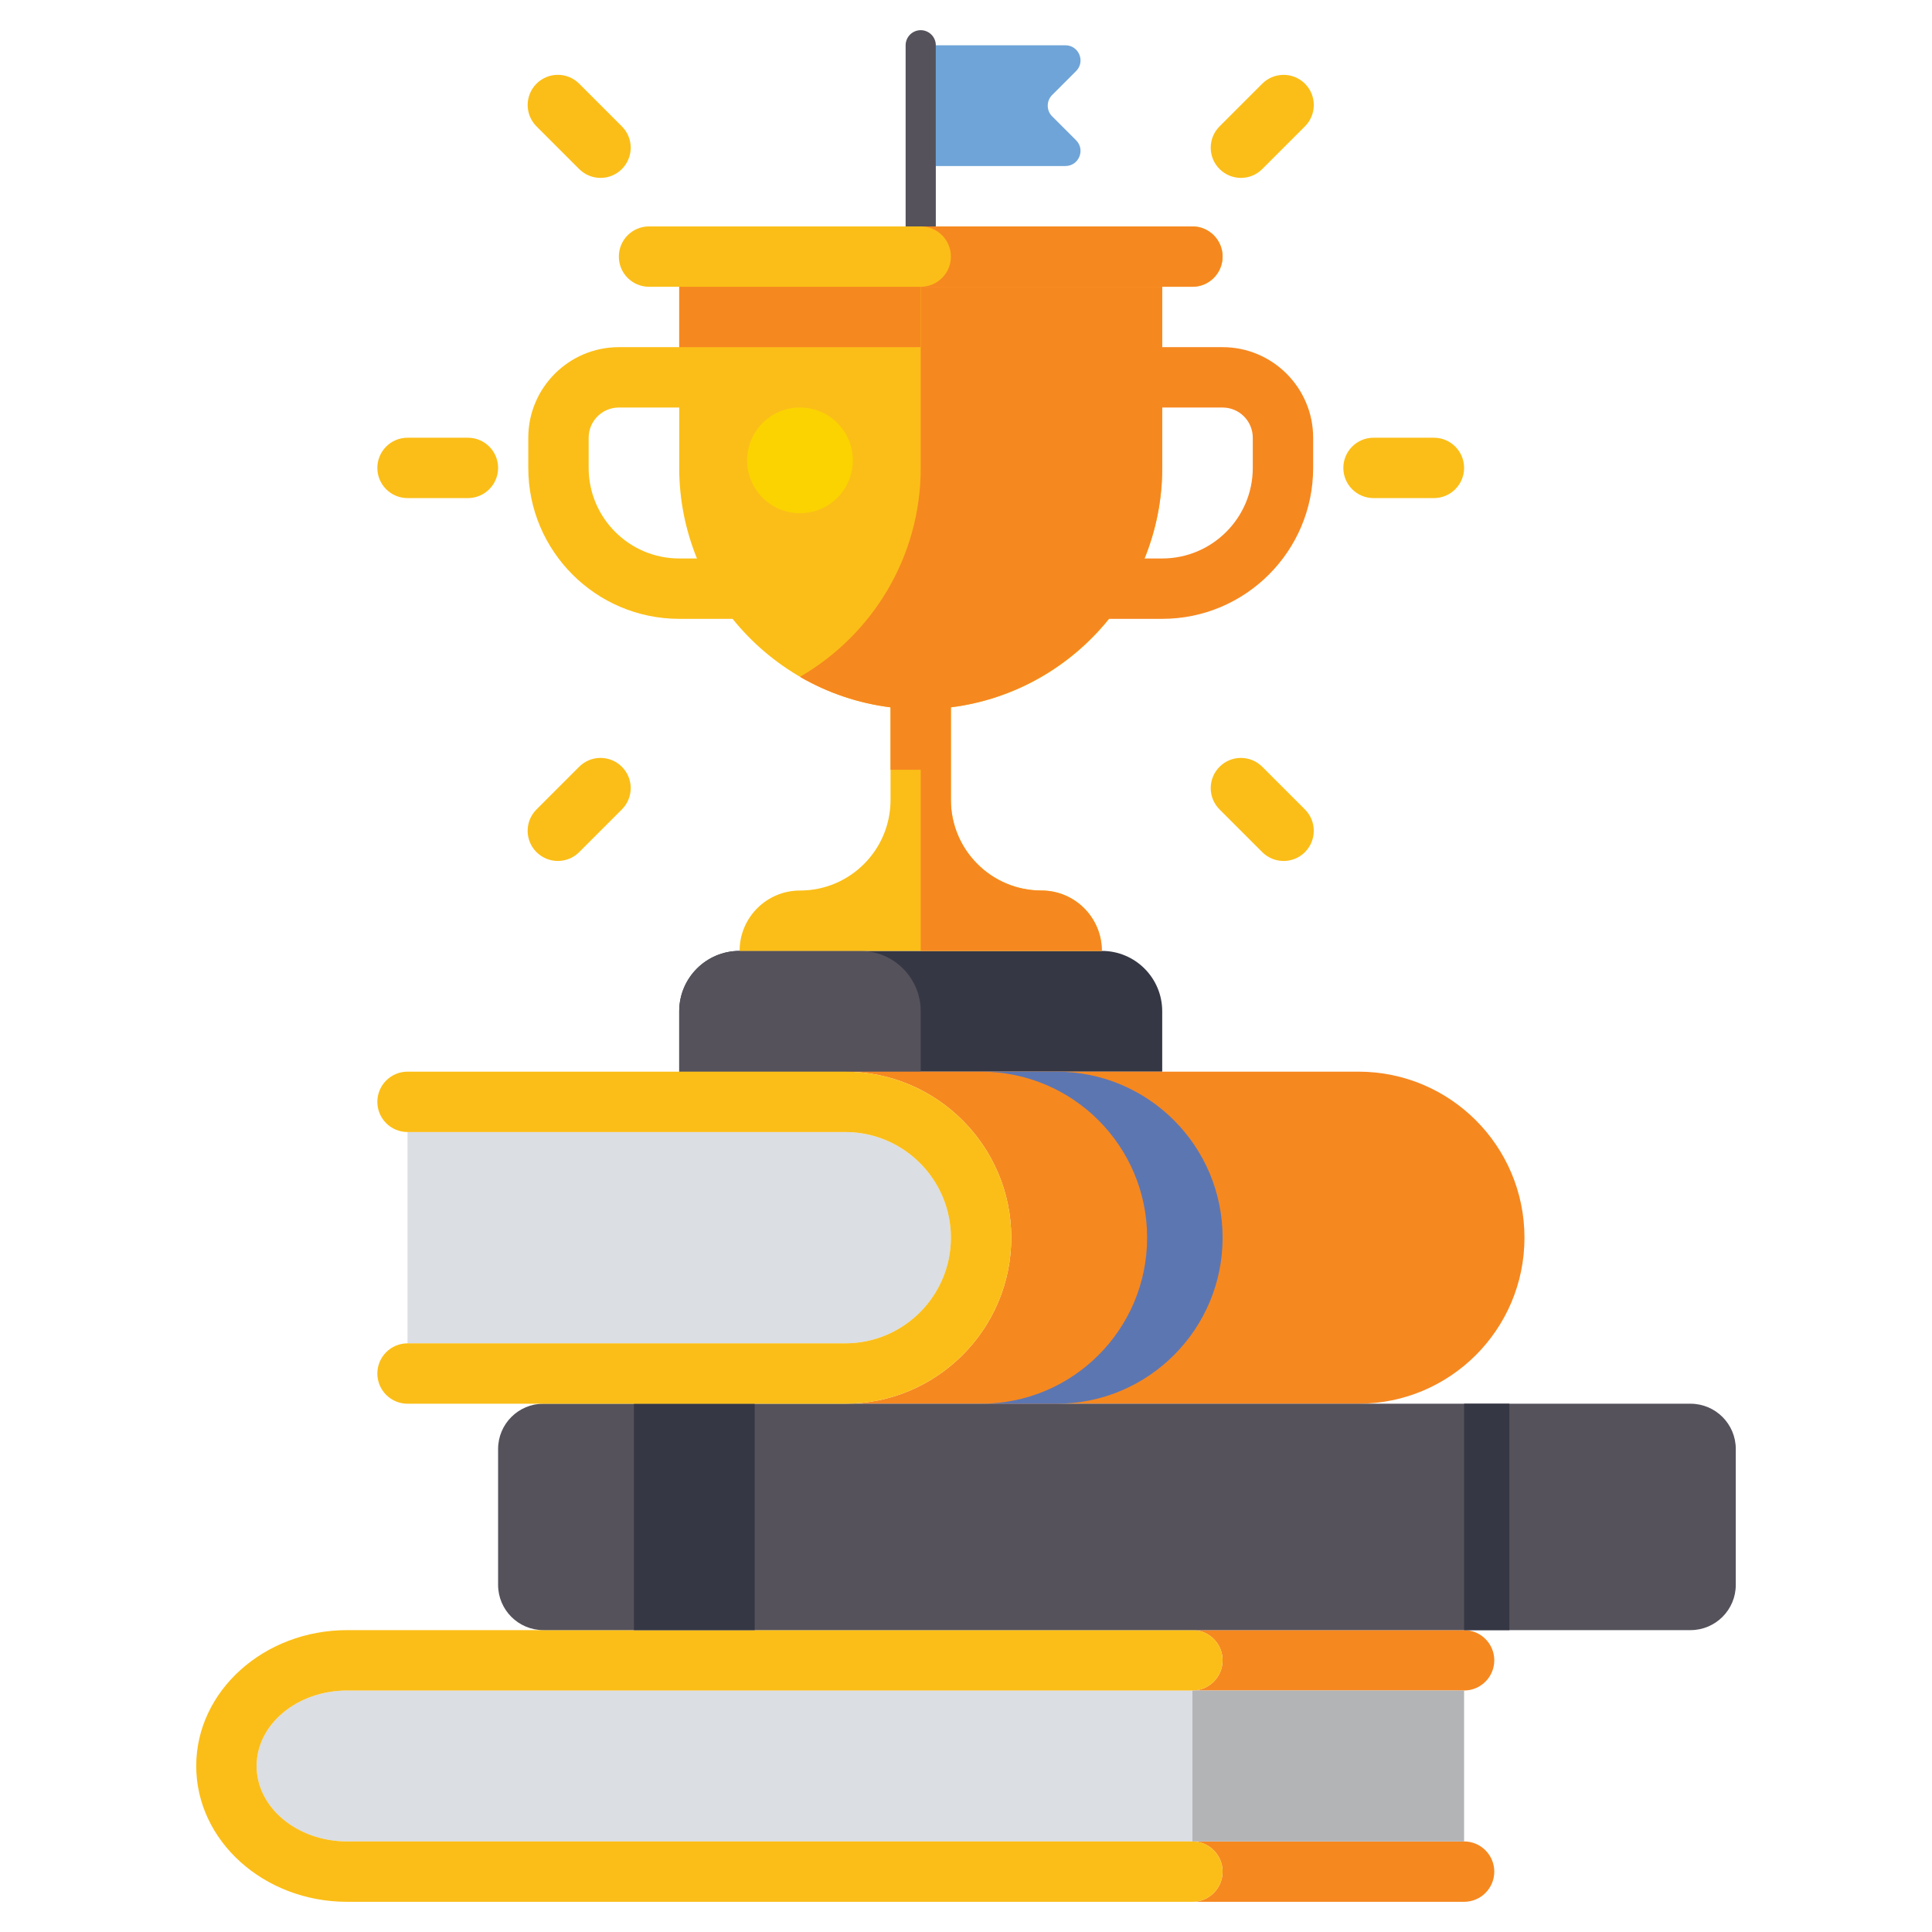 <?xml version="1.0" encoding="utf-8"?>
<!-- Generator: Adobe Illustrator 23.0.0, SVG Export Plug-In . SVG Version: 6.00 Build 0)  -->
<svg version="1.1" id="Layer_1" xmlns="http://www.w3.org/2000/svg" xmlns:xlink="http://www.w3.org/1999/xlink" x="0px" y="0px"
	 viewBox="0 0 64 64" style="enable-background:new 0 0 64 64;" xml:space="preserve">
<style type="text/css">
	.st0{fill:#353744;}
	.st1{fill:#F68820;}
	.st2{fill:#808080;}
	.st3{fill:#5C76B2;}
	.st4{fill:#6FA4D8;}
	.st5{fill:#DBDEE3;}
	.st6{fill:#B3B4B6;}
	.st7{fill:#FBBE18;}
	.st8{fill:#EEC78E;}
	.st9{fill:#DB9E68;}
	.st10{fill:#55525B;}
	.st11{fill:#FFFFFF;}
	.st12{fill:#1C1D28;}
	.st13{fill:#FBD301;}
	.st14{fill:#BE7850;}
	.st15{fill:#4C52A3;}
	.st16{fill:#BF6B1E;}
	.st17{fill:#5F7ABC;}
	.st18{fill:#D4761E;}
	.st19{fill:#5D76B2;}
	.st20{fill:#668DC5;}
</style>
<g>
	<g>
		<path class="st4" d="M35.293,5.5H31v-4h4.293c0.445,0,0.669,0.539,0.354,0.854l-0.793,0.793c-0.195,0.195-0.195,0.512,0,0.707
			l0.793,0.793C35.961,4.961,35.738,5.5,35.293,5.5z"/>
	</g>
	<g>
		<path class="st10" d="M30.5,8.5C30.224,8.5,30,8.276,30,8V1.5C30,1.224,30.224,1,30.5,1S31,1.224,31,1.5V8
			C31,8.276,30.776,8.5,30.5,8.5z"/>
	</g>
	<g>
		<g>
			<path class="st0" d="M36.5,31.5h-12c-1.105,0-2,0.895-2,2v2h16v-2C38.5,32.395,37.605,31.5,36.5,31.5z"/>
		</g>
		<g>
			<path class="st10" d="M28.5,31.5h-4c-1.105,0-2,0.895-2,2v2h8v-2C30.5,32.395,29.605,31.5,28.5,31.5z"/>
		</g>
		<path class="st7" d="M38.5,15.5v-6h-16v2h-2c-1.654,0-3,1.346-3,3v1c0,2.757,2.243,5,5,5h1.768c1.27,1.577,3.12,2.667,5.232,2.931
			V26.5c0,1.657-1.343,3-3,3c-1.105,0-2,0.895-2,2h12c0-1.105-0.895-2-2-2c-1.657,0-3-1.343-3-3v-3.069
			C35.445,22.938,38.5,19.579,38.5,15.5z M22.5,18.5c-1.654,0-3-1.346-3-3v-1c0-0.552,0.448-1,1-1h2v2c0,1.062,0.211,2.073,0.587,3
			H22.5z"/>
		<g>
			<path class="st7" d="M39.5,9.5h-18c-0.552,0-1-0.448-1-1v0c0-0.552,0.448-1,1-1h18c0.552,0,1,0.448,1,1v0
				C40.5,9.052,40.052,9.5,39.5,9.5z"/>
		</g>
		<g>
			<path class="st1" d="M39.5,7.5h-9c0.552,0,1,0.448,1,1c0,0.552-0.448,1-1,1h9c0.552,0,1-0.448,1-1
				C40.5,7.948,40.052,7.5,39.5,7.5z"/>
		</g>
		<g>
			<rect x="22.5" y="9.5" class="st1" width="8" height="2"/>
		</g>
		<path class="st1" d="M40.5,11.5h-2v-2h-8v6c0,2.959-1.611,5.537-4,6.921c0.904,0.524,1.918,0.874,3,1.011V25.5h1v6h6
			c0-1.105-0.895-2-2-2c-1.657,0-3-1.343-3-3v-3.069c2.112-0.264,3.962-1.354,5.232-2.931H38.5c2.757,0,5-2.243,5-5v-1
			C43.5,12.846,42.154,11.5,40.5,11.5z M41.5,15.5c0,1.654-1.346,3-3,3h-0.587c0.376-0.927,0.587-1.938,0.587-3v-2h2
			c0.552,0,1,0.448,1,1V15.5z"/>
		<g>
			<circle class="st13" cx="26.5" cy="15.25" r="1.75"/>
		</g>
		<g>
			<path class="st7" d="M13.5,16.5h2c0.552,0,1-0.448,1-1v0c0-0.552-0.448-1-1-1h-2c-0.552,0-1,0.448-1,1v0
				C12.5,16.052,12.948,16.5,13.5,16.5z"/>
		</g>
		<g>
			<path class="st7" d="M19.186,28.228l1.414-1.414c0.391-0.391,0.391-1.024,0-1.414l0,0c-0.391-0.391-1.024-0.391-1.414,0
				l-1.414,1.414c-0.391,0.391-0.391,1.024,0,1.414l0,0C18.163,28.618,18.796,28.618,19.186,28.228z"/>
		</g>
		<g>
			<path class="st7" d="M43.228,26.814l-1.414-1.414c-0.391-0.391-1.024-0.391-1.414,0v0c-0.391,0.391-0.391,1.024,0,1.414
				l1.414,1.414c0.391,0.391,1.024,0.391,1.414,0l0,0C43.618,27.837,43.618,27.204,43.228,26.814z"/>
		</g>
		<g>
			<path class="st7" d="M47.5,14.5h-2c-0.552,0-1,0.448-1,1v0c0,0.552,0.448,1,1,1h2c0.552,0,1-0.448,1-1v0
				C48.5,14.948,48.052,14.5,47.5,14.5z"/>
		</g>
		<g>
			<path class="st7" d="M41.814,2.772l-1.414,1.414c-0.391,0.391-0.391,1.024,0,1.414v0c0.391,0.391,1.024,0.391,1.414,0
				l1.414-1.414c0.391-0.391,0.391-1.024,0-1.414l0,0C42.837,2.382,42.204,2.382,41.814,2.772z"/>
		</g>
		<g>
			<path class="st7" d="M17.772,4.186l1.414,1.414c0.391,0.391,1.024,0.391,1.414,0l0,0c0.391-0.391,0.391-1.024,0-1.414
				l-1.414-1.414c-0.391-0.391-1.024-0.391-1.414,0l0,0C17.382,3.163,17.382,3.796,17.772,4.186z"/>
		</g>
	</g>
	<g>
		<g>
			<path class="st1" d="M45,35.5H28c3.033,0,5.5,2.467,5.5,5.5s-2.467,5.5-5.5,5.5h17c3.038,0,5.5-2.462,5.5-5.5v0
				C50.5,37.962,48.038,35.5,45,35.5z"/>
		</g>
	</g>
	<g>
		<path class="st3" d="M35,35.5h-2.5c3.038,0,5.5,2.462,5.5,5.5v0c0,3.038-2.462,5.5-5.5,5.5H35c3.038,0,5.5-2.462,5.5-5.5v0
			C40.5,37.962,38.038,35.5,35,35.5z"/>
	</g>
	<g>
		<path class="st5" d="M31.5,41c0-1.93-1.57-3.5-3.5-3.5H13.5v7H28C29.93,44.5,31.5,42.93,31.5,41z"/>
	</g>
	<g>
		<g>
			<path class="st5" d="M11.5,56c-1.654,0-3,1.121-3,2.5s1.346,2.5,3,2.5h28v-5H11.5z"/>
		</g>
		<g>
			<path class="st1" d="M48.5,54h-9c0.552,0,1,0.448,1,1s-0.448,1-1,1h9c0.552,0,1-0.448,1-1S49.052,54,48.5,54z"/>
		</g>
		<g>
			<path class="st1" d="M48.5,61h-9c0.552,0,1,0.448,1,1s-0.448,1-1,1h9c0.552,0,1-0.448,1-1S49.052,61,48.5,61z"/>
		</g>
		<g>
			<path class="st7" d="M39.5,63h-28c-2.757,0-5-2.019-5-4.5s2.243-4.5,5-4.5h28c0.552,0,1,0.448,1,1s-0.448,1-1,1h-28
				c-1.654,0-3,1.121-3,2.5s1.346,2.5,3,2.5h28c0.552,0,1,0.448,1,1S40.052,63,39.5,63z"/>
		</g>
		<g>
			<rect x="39.5" y="56" class="st6" width="9" height="5"/>
		</g>
	</g>
	<g>
		<path class="st10" d="M56,54H18c-0.828,0-1.5-0.672-1.5-1.5V48c0-0.828,0.672-1.5,1.5-1.5h38c0.828,0,1.5,0.672,1.5,1.5v4.5
			C57.5,53.328,56.828,54,56,54z"/>
	</g>
	<g>
		<rect x="21" y="46.5" class="st0" width="4" height="7.5"/>
	</g>
	<g>
		<rect x="48.5" y="46.5" class="st0" width="1.5" height="7.5"/>
	</g>
	<g>
		<path class="st7" d="M28,46.5H13.5c-0.552,0-1-0.448-1-1s0.448-1,1-1H28c1.93,0,3.5-1.57,3.5-3.5s-1.57-3.5-3.5-3.5H13.5
			c-0.552,0-1-0.448-1-1s0.448-1,1-1H28c3.033,0,5.5,2.467,5.5,5.5S31.033,46.5,28,46.5z"/>
	</g>
</g>
</svg>
